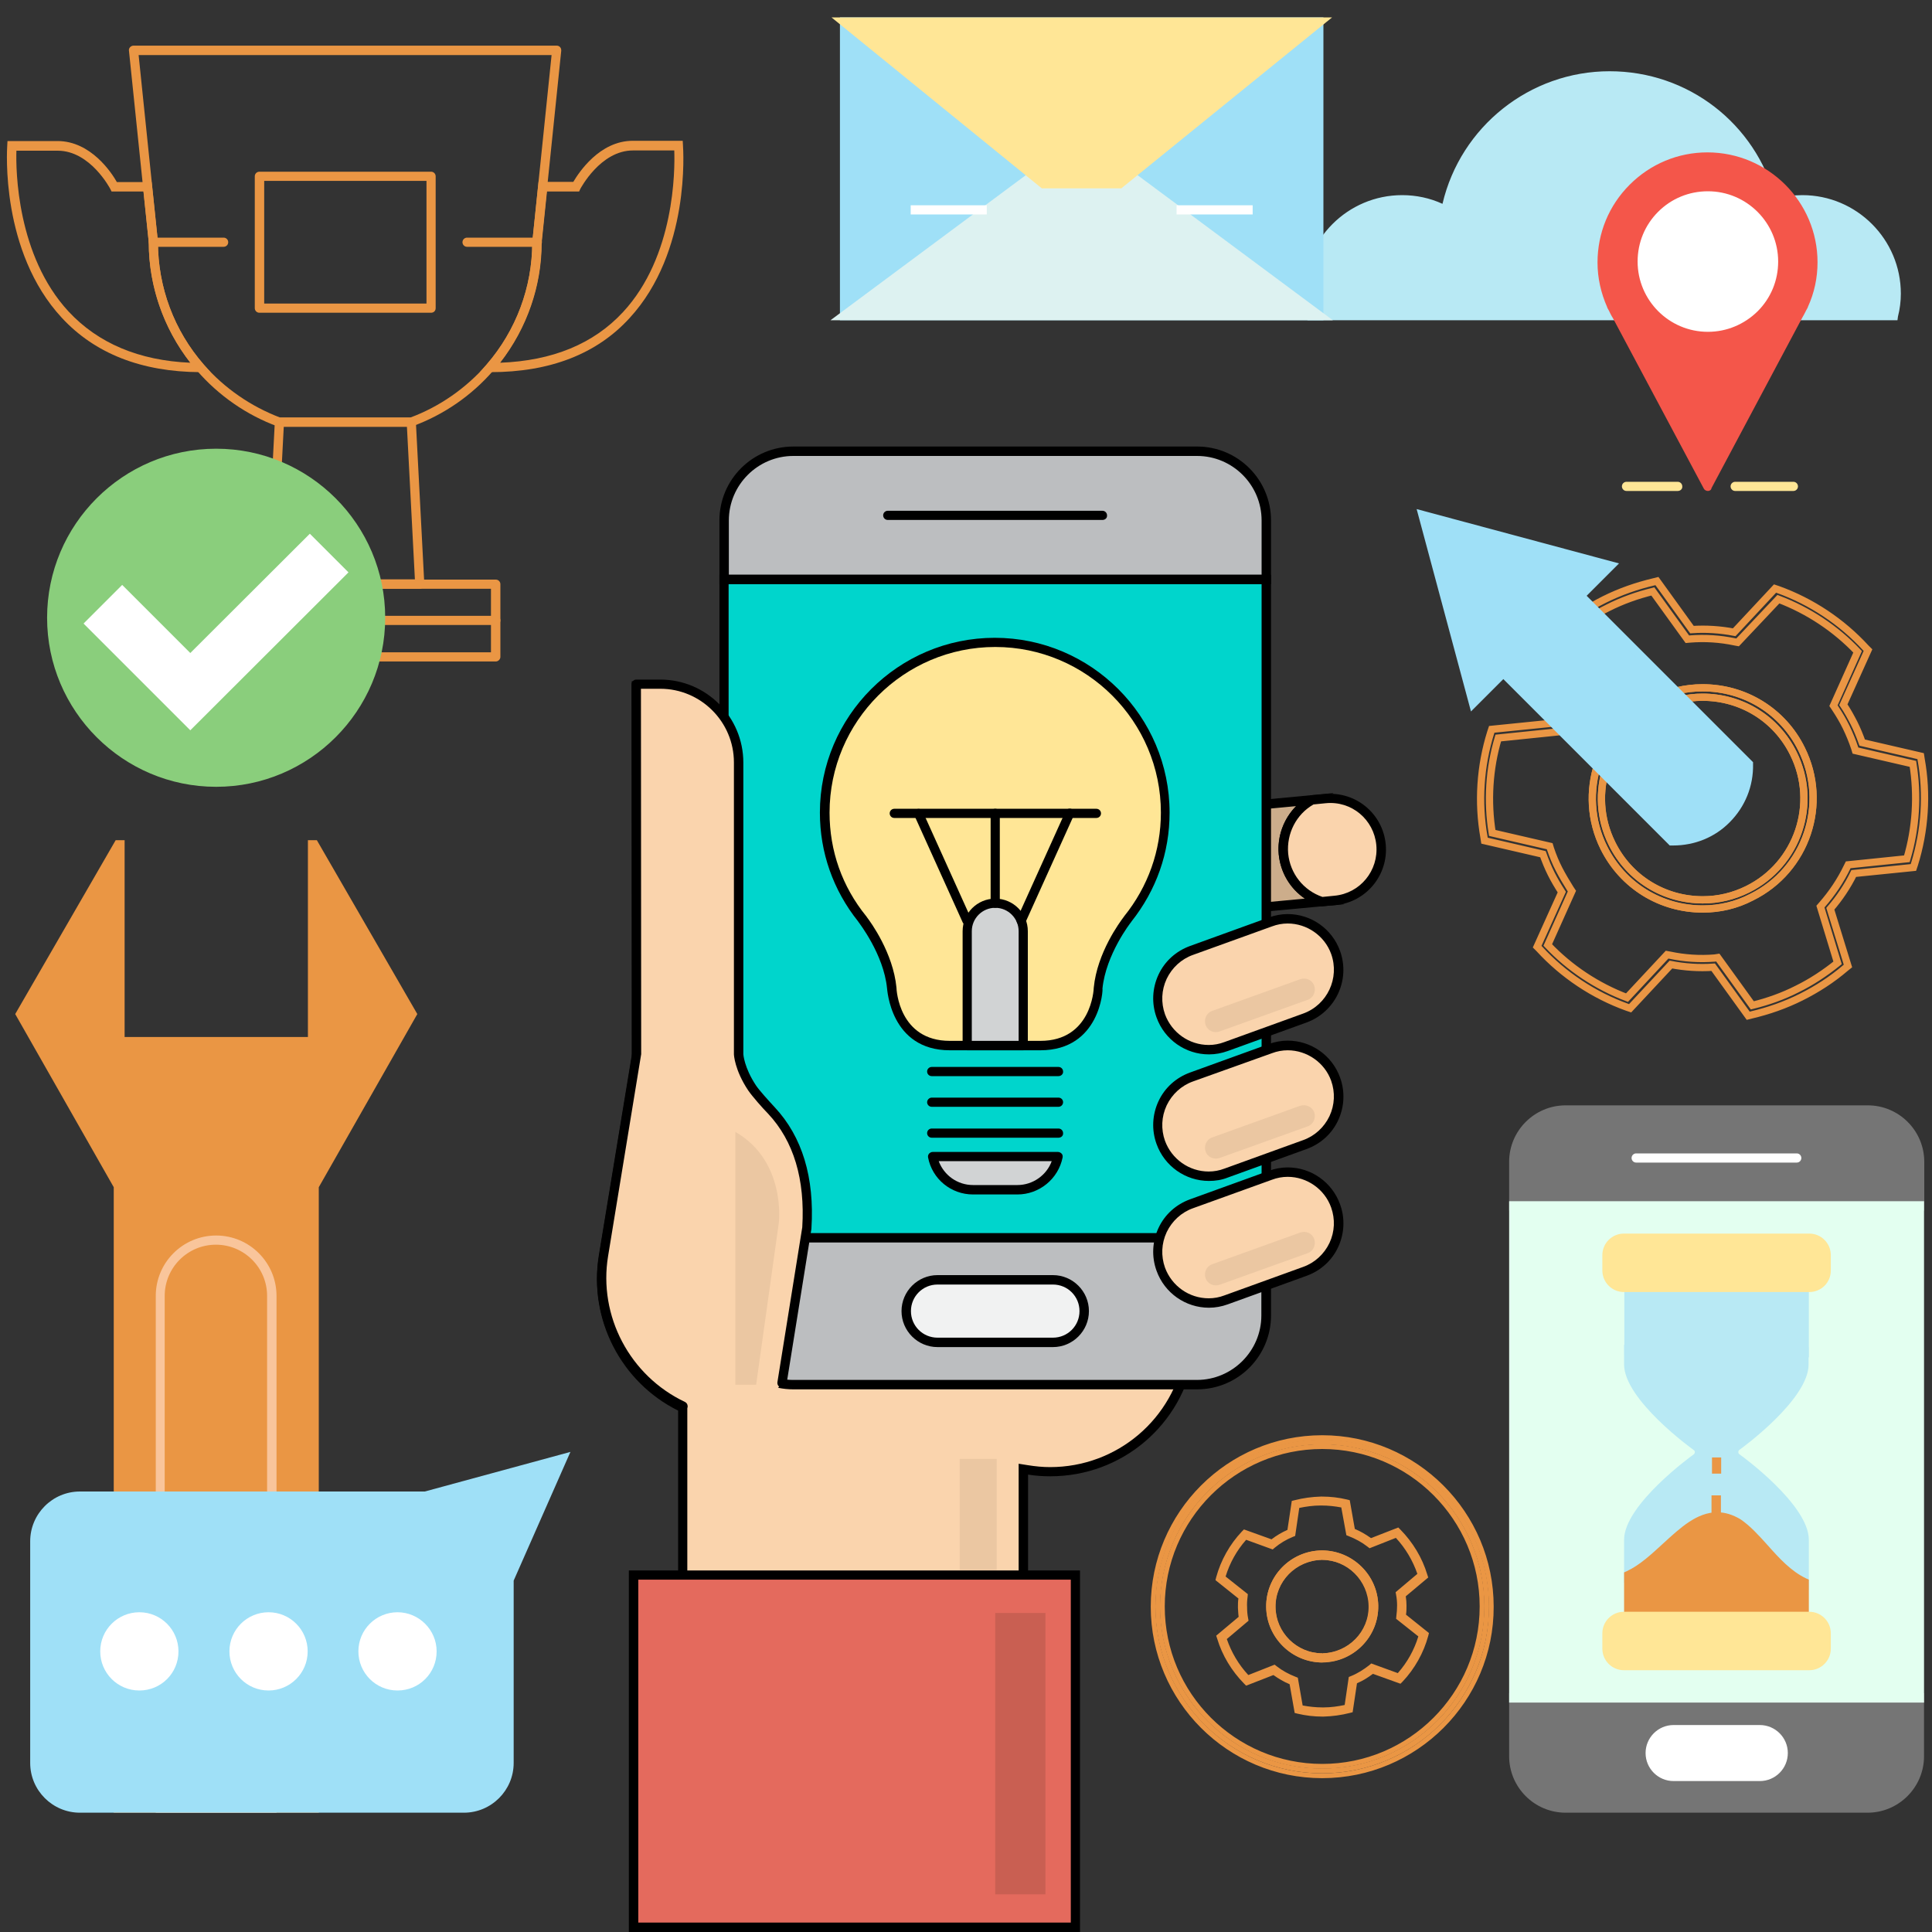 <?xml version="1.0" encoding="utf-8"?>
<!-- Generator: Adobe Illustrator 21.0.2, SVG Export Plug-In . SVG Version: 6.00 Build 0)  -->
<svg version="1.1" id="Layer_1" xmlns="http://www.w3.org/2000/svg" xmlns:xlink="http://www.w3.org/1999/xlink" x="0px" y="0px"
	 viewBox="0 0 800 800" style="enable-background:new 0 0 800 800;" xml:space="preserve">
<rect x="0" y="0" width="800" height="800" fill="#333333" stroke="none"/>
<style type="text/css">
	.st0{fill:#FAD4AD;}
	.st1{fill:#CCAD8B;}
	.st2{fill:#BCBEC0;}
	.st3{fill:#00D5CC;}
	.st4{fill:#F1F2F2;}
	.st5{fill:#D1D3D4;}
	.st6{fill:#FFE696;}
	.st7{fill:#FFFFFF;}
	.st8{fill:#E46A5D;}
	.st9{fill:#C95F52;}
	.st10{fill:#EBC7A2;}
	.st11{fill:#757575;}
	.st12{fill:#E3FFF0;}
	.st13{fill:#B8E9F4;}
	.st14{fill:#EA9644;}
	.st15{fill:none;stroke:#EA9644;stroke-width:2;stroke-miterlimit:10;}
	.st16{fill:#F9C59B;}
	.st17{fill:#9FE0F7;}
	.st18{fill:#F4564A;}
	.st19{fill:#8ACE7C;}
	.st20{fill:none;stroke:#EA9644;stroke-width:3;stroke-miterlimit:10;}
	.st21{fill:#DDF2F1;}
</style>
<g>
	<g>
		<g>
			<g>
				<path class="st0" d="M311.3,451.2c-5.4-8.1-5.6-14-5.6-14V316.4c0-17.9-14.5-32.4-32.4-32.4h-9.9v153.2h0.1l-5.3,32l-8.4,51.3
					c-4.3,26.4,9.8,51.5,32.8,62.4v139.6h141V608.4l1.5,0.3c31.9,5.2,62-16.4,67.2-48.3l8.8-53.7L311.3,451.2z"/>
			</g>
		</g>
		<g>
			<g>
				<path d="M425.6,724.5H280.8V584.1c-23.6-11.7-37.1-37.8-32.8-63.9l13.6-82.5l0-0.5V282.1h11.8c19,0,34.4,15.4,34.4,34.4v120.7
					l0,0c0,0,0.3,5.2,4.9,12.3l190.9,55.8l-9.1,55.3c-4.8,29.4-29.9,50.7-59.6,50.7c0,0,0,0,0,0c-3.1,0-6.1-0.2-9.2-0.7V724.5z
					 M284.6,720.6h137.2V606.1l3.8,0.6c3.1,0.5,6.2,0.8,9.2,0.8c27.8,0,51.3-20,55.8-47.4l8.5-52l-189-55.3l-0.4-0.6
					c-5.6-8.4-5.9-14.7-5.9-15l0-120.8c0-16.8-13.7-30.5-30.5-30.5h-8v149.3h0.3l-0.2,2.2l-13.7,83.3c-4.1,24.8,9,49.6,31.8,60.4
					l1.1,0.5V720.6z"/>
			</g>
		</g>
	</g>
	<g>
		<g>
			<g>
				<path class="st1" d="M531.5,353.6c-0.9-9.4,4-18.1,11.8-22.4l-29,2.8c-11.6,1.1-20.2,11.4-19.1,23.1
					c1.1,11.6,11.4,20.2,23.1,19.1l29.1-2.8C538.9,370.6,532.4,363,531.5,353.6z"/>
			</g>
		</g>
		<g>
			<g>
				<path d="M516.2,378.1L516.2,378.1c-12,0-21.8-9-23-20.9c-1.2-12.7,8.1-24,20.8-25.2l38.2-3.6l-8,4.5
					c-7.4,4.1-11.6,12.1-10.8,20.5c0.8,8.4,6.5,15.5,14.5,18.1l8.8,2.9l-38.3,3.6C517.7,378.1,516.9,378.1,516.2,378.1z
					 M536.7,333.8l-22.3,2.1c-10.6,1-18.4,10.4-17.4,21c1,9.9,9.2,17.4,19.1,17.4h0c0.6,0,1.2,0,1.8-0.1l22.4-2.1
					c-6.1-4.1-10.1-10.8-10.8-18.3C528.8,346.3,531.6,339,536.7,333.8z"/>
			</g>
		</g>
	</g>
	<g>
		<g>
			<g>
				<path class="st0" d="M571.8,349.8c-1.1-11.6-11.4-20.2-23.1-19.1l-5.5,0.5c-7.8,4.3-12.7,13-11.8,22.4c0.9,9.4,7.4,17,15.9,19.8
					l5.4-0.5C564.4,371.8,572.9,361.4,571.8,349.8z"/>
			</g>
		</g>
		<g>
			<g>
				<path d="M547.1,375.3l-0.4-0.1c-9.5-3.1-16.2-11.5-17.2-21.4c-0.9-9.9,4.1-19.4,12.8-24.3l0.8-0.2l5.5-0.5
					c12.9-1.2,24,8.2,25.2,20.8c1.2,12.7-8.1,24-20.8,25.2L547.1,375.3z M543.9,333.1c-7.2,4.1-11.2,12.1-10.5,20.3
					c0.8,8.3,6.3,15.3,14.2,18l5-0.5c10.6-1,18.3-10.4,17.3-21c-1-10.5-10.2-18.4-21-17.3L543.9,333.1z"/>
			</g>
		</g>
	</g>
	<g>
		<g>
			<path class="st2" d="M524.4,215.5c0-15.8-12.8-28.7-28.7-28.7H328.5c-15.8,0-28.7,12.8-28.7,28.7V240h224.6V215.5z"/>
		</g>
		<g>
			<path d="M526.3,241.9H297.9v-26.4c0-16.9,13.7-30.6,30.6-30.6h167.2c16.9,0,30.6,13.7,30.6,30.6V241.9z M301.7,238h220.7v-22.5
				c0-14.7-12-26.7-26.7-26.7H328.5c-14.7,0-26.7,12-26.7,26.7V238z"/>
		</g>
	</g>
	<g>
		<g>
			<path class="st2" d="M299.8,544.7c0,15.8,12.8,28.7,28.7,28.7h167.2c15.8,0,28.7-12.8,28.7-28.7v-32.3H299.8V544.7z"/>
		</g>
		<g>
			<path d="M495.7,575.3H328.5c-16.9,0-30.6-13.7-30.6-30.6v-34.2h228.4v34.2C526.3,561.6,512.6,575.3,495.7,575.3z M301.7,514.4
				v30.3c0,14.7,12,26.7,26.7,26.7h167.2c14.7,0,26.7-12,26.7-26.7v-30.3H301.7z"/>
		</g>
	</g>
	<g>
		<g>
			<rect x="299.8" y="240" class="st3" width="224.6" height="272.5"/>
		</g>
		<g>
			<path d="M526.3,514.4H297.9V238h228.4V514.4z M301.7,510.6h220.7V241.9H301.7V510.6z"/>
		</g>
	</g>
	<g>
		<g>
			<path class="st4" d="M448.9,542.9c0,7.1-5.8,12.9-12.9,12.9h-47.8c-7.2,0-12.9-5.8-12.9-12.9l0,0c0-7.1,5.8-12.9,12.9-12.9H436
				C443.2,530,448.9,535.8,448.9,542.9L448.9,542.9z"/>
		</g>
		<g>
			<path d="M436,557.8h-47.8c-8.2,0-14.9-6.7-14.9-14.9c0-8.2,6.7-14.9,14.9-14.9H436c8.2,0,14.9,6.7,14.9,14.9
				C450.9,551.1,444.2,557.8,436,557.8z M388.2,531.9c-6.1,0-11,4.9-11,11c0,6.1,4.9,11,11,11H436c6.1,0,11-4.9,11-11
				c0-6.1-4.9-11-11-11H388.2z"/>
		</g>
	</g>
	<g>
		<g>
			<path d="M456.5,215.3h-88.9c-1.1,0-1.9-0.9-1.9-1.9c0-1.1,0.9-1.9,1.9-1.9h88.9c1.1,0,1.9,0.9,1.9,1.9
				C458.5,214.5,457.6,215.3,456.5,215.3z"/>
		</g>
	</g>
	<g>
		<g>
			<g>
				<path class="st5" d="M386.1,478.9c1.5,7.8,8.4,13.8,16.8,13.8h18.4c8.3,0,15.2-5.9,16.8-13.8H386.1z"/>
			</g>
			<g>
				<path d="M421.3,494.6h-18.4c-9.1,0-16.9-6.4-18.6-15.3c-0.1-0.6,0-1.1,0.4-1.6c0.4-0.4,0.9-0.7,1.5-0.7h51.9
					c0.6,0,1.1,0.3,1.5,0.7c0.4,0.4,0.5,1,0.4,1.6C438.2,488.2,430.3,494.6,421.3,494.6z M388.7,480.8c2.2,5.9,7.8,9.9,14.2,9.9
					h18.4c6.4,0,12.1-4.1,14.2-9.9H388.7z"/>
			</g>
		</g>
		<g>
			<g>
				<path class="st6" d="M482.6,336.4c0-38.9-31.6-70.5-70.5-70.5c-38.9,0-70.5,31.6-70.5,70.5c0,16.7,5.9,32.1,15.6,44.2l0,0
					c0,0,10.7,13.5,12.2,28.5c0,0,0.9,23.9,24,23.9h18.7h18.7c23.2,0,24-23.9,24-23.9c1.5-15,12.2-28.5,12.2-28.5l0,0
					C476.7,368.5,482.6,353.2,482.6,336.4z"/>
			</g>
			<g>
				<path d="M430.8,434.9h-37.5c-24.7,0-25.9-25.5-26-25.7c-1.4-14.1-11.7-27.2-11.8-27.4c-0.1-0.1-0.1-0.2-0.2-0.3
					c-10.3-12.9-15.8-28.5-15.8-45c0-39.9,32.5-72.4,72.4-72.4c39.9,0,72.4,32.5,72.4,72.4c0,16.6-5.5,32.1-15.8,45.1
					c0,0.1-0.1,0.2-0.2,0.3c-0.1,0.1-10.4,13.3-11.8,27.5C456.8,409.4,455.6,434.9,430.8,434.9z M358.9,379.7
					c1.7,2.2,10.9,14.9,12.3,29.2c0,1,1.1,22.1,22.1,22.1h37.5c21,0,22.1-21.1,22.1-22c1.4-14.5,10.8-27.2,12.4-29.3
					c0.1-0.1,0.1-0.2,0.2-0.3c9.9-12.3,15.2-27.2,15.2-42.9c0-37.8-30.8-68.6-68.6-68.6c-37.8,0-68.6,30.8-68.6,68.6
					c0,15.8,5.2,30.6,15.2,42.9C358.8,379.5,358.9,379.6,358.9,379.7z"/>
			</g>
		</g>
		<g>
			<g>
				<path class="st5" d="M423.7,433v-47.4c0-6.4-5.2-11.6-11.6-11.6c-6.4,0-11.6,5.2-11.6,11.6V433H423.7z"/>
			</g>
			<g>
				<path d="M423.7,434.9h-23.2c-1.1,0-1.9-0.9-1.9-1.9v-47.4c0-7.5,6.1-13.5,13.5-13.5c7.5,0,13.5,6.1,13.5,13.5V433
					C425.6,434,424.8,434.9,423.7,434.9z M402.4,431h19.4v-45.4c0-5.3-4.3-9.7-9.7-9.7c-5.3,0-9.7,4.3-9.7,9.7V431z"/>
			</g>
		</g>
		<g>
			<g>
				<line class="st7" x1="412.1" y1="374" x2="412.1" y2="336.8"/>
			</g>
			<g>
				<path d="M412.1,375.9c-1.1,0-1.9-0.9-1.9-1.9v-37.2c0-1.1,0.9-1.9,1.9-1.9c1.1,0,1.9,0.9,1.9,1.9V374
					C414,375,413.2,375.9,412.1,375.9z"/>
			</g>
		</g>
		<g>
			<g>
				<line class="st7" x1="422.9" y1="381.3" x2="442.9" y2="336.8"/>
			</g>
			<g>
				<path d="M422.9,383.2c-0.3,0-0.5-0.1-0.8-0.2c-1-0.4-1.4-1.6-1-2.5l20.1-44.5c0.4-1,1.6-1.4,2.5-1c1,0.4,1.4,1.6,1,2.5
					L424.6,382C424.3,382.8,423.6,383.2,422.9,383.2z"/>
			</g>
		</g>
		<g>
			<g>
				<line class="st7" x1="400.5" y1="381.3" x2="380.4" y2="336.8"/>
			</g>
			<g>
				<path d="M400.5,383.2c-0.7,0-1.4-0.4-1.8-1.1l-20.1-44.5c-0.4-1,0-2.1,1-2.5c1-0.4,2.1,0,2.5,1l20.1,44.5c0.4,1,0,2.1-1,2.5
					C401,383.1,400.8,383.2,400.5,383.2z"/>
			</g>
		</g>
		<g>
			<g>
				<line class="st7" x1="370.2" y1="336.8" x2="454" y2="336.8"/>
			</g>
			<g>
				<path d="M454,338.7h-83.7c-1.1,0-1.9-0.9-1.9-1.9c0-1.1,0.9-1.9,1.9-1.9H454c1.1,0,1.9,0.9,1.9,1.9
					C455.9,337.9,455,338.7,454,338.7z"/>
			</g>
		</g>
		<g>
			<g>
				<line class="st7" x1="385.9" y1="443.6" x2="438.3" y2="443.6"/>
			</g>
			<g>
				<path d="M438.3,445.6h-52.5c-1.1,0-1.9-0.9-1.9-1.9c0-1.1,0.9-1.9,1.9-1.9h52.5c1.1,0,1.9,0.9,1.9,1.9
					C440.3,444.7,439.4,445.6,438.3,445.6z"/>
			</g>
		</g>
		<g>
			<g>
				<line class="st7" x1="385.9" y1="456.4" x2="438.3" y2="456.4"/>
			</g>
			<g>
				<path d="M438.3,458.3h-52.5c-1.1,0-1.9-0.9-1.9-1.9s0.9-1.9,1.9-1.9h52.5c1.1,0,1.9,0.9,1.9,1.9S439.4,458.3,438.3,458.3z"/>
			</g>
		</g>
		<g>
			<g>
				<line class="st7" x1="385.9" y1="469.2" x2="438.3" y2="469.2"/>
			</g>
			<g>
				<path d="M438.3,471.1h-52.5c-1.1,0-1.9-0.9-1.9-1.9c0-1.1,0.9-1.9,1.9-1.9h52.5c1.1,0,1.9,0.9,1.9,1.9
					C440.3,470.3,439.4,471.1,438.3,471.1z"/>
			</g>
		</g>
	</g>
	<g>
		<g>
			<g>
				<path class="st0" d="M507.8,538.3c-11,4-23.1-1.7-27.1-12.7l0,0c-4-11,1.7-23.1,12.7-27.1l32.6-11.8c11-4,23.1,1.7,27.1,12.7
					l0,0c4,11-1.7,23.1-12.7,27.1L507.8,538.3z"/>
			</g>
		</g>
		<g>
			<g>
				<path d="M500.6,541.5c-9.7,0-18.4-6.1-21.7-15.3c-2.1-5.8-1.8-12.1,0.8-17.7c2.6-5.6,7.3-9.8,13.1-11.9l32.6-11.8
					c2.5-0.9,5.2-1.4,7.8-1.4c9.7,0,18.4,6.1,21.7,15.3c2.1,5.8,1.8,12.1-0.8,17.7c-2.6,5.6-7.3,9.8-13.1,11.9l-32.6,11.8
					C505.9,541,503.3,541.5,500.6,541.5z M533.2,487.3c-2.2,0-4.4,0.4-6.5,1.2L494,500.3c-4.8,1.7-8.7,5.3-10.9,9.9
					c-2.2,4.7-2.4,9.9-0.7,14.7c2.8,7.6,10,12.7,18.1,12.7c2.2,0,4.4-0.4,6.5-1.2l32.6-11.8c4.8-1.7,8.7-5.3,10.9-9.9
					c2.2-4.7,2.4-9.9,0.7-14.7C548.5,492.4,541.2,487.3,533.2,487.3z"/>
			</g>
		</g>
	</g>
	<g>
		<g>
			<g>
				<path class="st0" d="M507.8,485.8c-11,4-23.1-1.7-27.1-12.7l0,0c-4-11,1.7-23.1,12.7-27.1l32.6-11.8c11-4,23.1,1.7,27.1,12.7
					l0,0c4,11-1.7,23.1-12.7,27.1L507.8,485.8z"/>
			</g>
		</g>
		<g>
			<g>
				<path d="M500.6,489c-9.7,0-18.4-6.1-21.7-15.3c-2.1-5.8-1.8-12.1,0.8-17.7c2.6-5.6,7.3-9.8,13.1-11.9l32.6-11.8
					c2.5-0.9,5.2-1.4,7.8-1.4c9.7,0,18.4,6.1,21.7,15.3c2.1,5.8,1.8,12.1-0.8,17.7c-2.6,5.6-7.3,9.8-13.1,11.9l-32.6,11.8
					C505.9,488.6,503.3,489,500.6,489z M533.2,434.9c-2.2,0-4.4,0.4-6.5,1.2L494,447.8c-4.8,1.7-8.7,5.3-10.9,9.9
					c-2.2,4.7-2.4,9.9-0.7,14.7c2.8,7.6,10,12.7,18.1,12.7c2.2,0,4.4-0.4,6.5-1.2l32.6-11.8c4.8-1.7,8.7-5.3,10.9-9.9
					c2.2-4.7,2.4-9.9,0.7-14.7C548.5,440,541.2,434.9,533.2,434.9z"/>
			</g>
		</g>
	</g>
	<g>
		<g>
			<g>
				<path class="st0" d="M507.8,433.4c-11,4-23.1-1.7-27.1-12.7l0,0c-4-11,1.7-23.1,12.7-27.1l32.6-11.8c11-4,23.1,1.7,27.1,12.7
					l0,0c4,11-1.7,23.1-12.7,27.1L507.8,433.4z"/>
			</g>
		</g>
		<g>
			<g>
				<path d="M500.6,436.6c-9.7,0-18.4-6.1-21.7-15.3c-2.1-5.8-1.8-12.1,0.8-17.7c2.6-5.6,7.3-9.8,13.1-11.9l32.6-11.8
					c2.5-0.9,5.2-1.4,7.8-1.4c9.7,0,18.4,6.1,21.7,15.3c4.3,12-1.9,25.2-13.9,29.6l-32.6,11.8C505.9,436.1,503.3,436.6,500.6,436.6z
					 M533.2,382.4c-2.2,0-4.4,0.4-6.5,1.2L494,395.4c-4.8,1.7-8.7,5.3-10.9,9.9c-2.2,4.7-2.4,9.9-0.7,14.7
					c2.8,7.6,10,12.7,18.1,12.7c2.2,0,4.4-0.4,6.5-1.2l32.6-11.8c10-3.6,15.2-14.7,11.6-24.7C548.5,387.5,541.2,382.4,533.2,382.4z"
					/>
			</g>
		</g>
	</g>
	<g>
		<g>
			<g>
				<path class="st0" d="M319.3,460c-2.3-2.4-6.6-7.2-8-9.4c-5.4-8.1-5.6-14-5.6-14V315.9c0-17.9-14.5-32.4-32.4-32.4h-9.9
					l0.1,153.2l-5.3,32l-8.4,51.3c-4.3,26.4,9.8,51.6,32.8,62.4l38-5.7l3-3.8l10.3-64.2C335.5,484.2,327.8,469.1,319.3,460z"/>
			</g>
		</g>
		<g>
			<g>
				<path d="M282.7,584.3c-0.3,0-0.6-0.1-0.8-0.2c-24.3-11.4-38.3-38-33.9-64.5l13.7-83.3l-0.2-152.9c0-0.5,0.2-1,0.6-1.4
					c0.4-0.4,0.8-0.6,1.4-0.6h9.9c19,0,34.4,15.4,34.4,34.4v120.7l0,0c0,0,0.3,5.5,5.2,12.9c1.3,2,5.4,6.5,7.8,9.1
					c11.4,12.2,16.5,29.1,15.2,50.1c0,0.1,0,0.1,0,0.2l-10.3,64.2c-0.2,1-1.1,1.8-2.2,1.6c-0.9-0.2-1.6-1-1.6-1.9c0-0.1,0-0.2,0-0.3
					l10.3-64.2c1.2-19.8-3.5-35.7-14.2-47.1c-2-2-6.5-7.1-8.2-9.6c-5.6-8.4-5.9-14.7-5.9-15l0-120.8c0-16.8-13.7-30.5-30.5-30.5h-8
					l0.1,151.3l-13.7,83.6c-4.1,24.8,9,49.6,31.8,60.4c1,0.5,1.4,1.6,0.9,2.6C284.1,583.9,283.4,584.3,282.7,584.3z"/>
			</g>
		</g>
	</g>
	<g>
		<g>
			<g>
				<rect x="262.3" y="652.2" class="st8" width="183" height="145.9"/>
			</g>
		</g>
		<g>
			<g>
				<path d="M447.3,800H260.4V650.3h186.8V800z M264.3,796.1h179.1v-142H264.3V796.1z"/>
			</g>
		</g>
	</g>
	<g>
		<g>
			<rect x="412.1" y="667.9" class="st9" width="20.8" height="116.5"/>
		</g>
	</g>
	<g>
		<g>
			<rect x="397.4" y="604.1" class="st10" width="15.3" height="46"/>
		</g>
	</g>
	<g>
		<g>
			<path class="st10" d="M544.2,513.1c0.8,2.4-0.4,5-2.7,5.8L505,532c-2.4,0.8-5-0.4-5.8-2.7l0,0c-0.8-2.4,0.4-5,2.7-5.8l36.4-13.1
				C540.8,509.5,543.4,510.7,544.2,513.1L544.2,513.1z"/>
		</g>
	</g>
	<g>
		<g>
			<path class="st10" d="M544.2,460.6c0.8,2.4-0.4,5-2.7,5.8L505,479.5c-2.4,0.8-5-0.4-5.8-2.7l0,0c-0.8-2.4,0.4-5,2.7-5.8
				l36.4-13.1C540.8,457.1,543.4,458.3,544.2,460.6L544.2,460.6z"/>
		</g>
	</g>
	<g>
		<g>
			<path class="st10" d="M544.2,408.2c0.8,2.4-0.4,5-2.7,5.8L505,427.1c-2.4,0.9-5-0.4-5.8-2.7l0,0c-0.8-2.4,0.4-5,2.7-5.8
				l36.4-13.1C540.8,404.6,543.4,405.8,544.2,408.2L544.2,408.2z"/>
		</g>
	</g>
	<g>
		<g>
			<path class="st10" d="M304.5,468.7v104.7h8.6l9.4-67.1C322.5,506.3,325.6,480.8,304.5,468.7z"/>
		</g>
	</g>
</g>
<g>
	<path class="st11" d="M794.7,481.1c0-11.8-9.6-21.4-21.4-21.4H648.3c-11.8,0-21.4,9.6-21.4,21.4v18.3h167.9V481.1z"/>
	<path class="st11" d="M796.7,501.3H624.9v-20.2c0-12.9,10.5-23.4,23.4-23.4h125.1c12.9,0,23.4,10.5,23.4,23.4V501.3z M628.8,497.4
		h164.1v-16.4c0-10.8-8.7-19.5-19.5-19.5H648.3c-10.8,0-19.5,8.8-19.5,19.5V497.4z"/>
</g>
<g>
	<path class="st11" d="M626.8,727.2c0,11.8,9.6,21.4,21.4,21.4h125.1c11.8,0,21.4-9.6,21.4-21.4v-24.1H626.8V727.2z"/>
	<path class="st11" d="M773.3,750.6H648.3c-12.9,0-23.4-10.5-23.4-23.4v-26.1h171.8v26.1C796.7,740.1,786.2,750.6,773.3,750.6z
		 M628.8,705v22.2c0,10.8,8.7,19.5,19.5,19.5h125.1c10.8,0,19.5-8.8,19.5-19.5V705H628.8z"/>
</g>
<g>
	<rect x="626.8" y="499.3" class="st12" width="167.9" height="203.8"/>
	<path class="st12" d="M796.7,705H624.9V497.4h171.8V705z M628.8,701.2h164.1V501.3H628.8V701.2z"/>
</g>
<g>
	<path class="st7" d="M738.3,725.9c0,5.3-4.3,9.7-9.7,9.7h-35.7c-5.3,0-9.7-4.3-9.7-9.7l0,0c0-5.3,4.3-9.7,9.7-9.7h35.7
		C734,716.2,738.3,720.6,738.3,725.9L738.3,725.9z"/>
	<path class="st7" d="M728.7,737.5h-35.7c-6.4,0-11.6-5.2-11.6-11.6c0-6.4,5.2-11.6,11.6-11.6h35.7c6.4,0,11.6,5.2,11.6,11.6
		C740.3,732.3,735.1,737.5,728.7,737.5z M692.9,718.1c-4.3,0-7.8,3.5-7.8,7.7c0,4.3,3.5,7.8,7.8,7.8h35.7c4.3,0,7.8-3.5,7.8-7.8
		c0-4.3-3.5-7.7-7.8-7.7H692.9z"/>
</g>
<g>
	<line class="st7" x1="677.6" y1="479.5" x2="744" y2="479.5"/>
	<path class="st7" d="M744,481.4h-66.5c-1.1,0-1.9-0.9-1.9-1.9c0-1.1,0.9-1.9,1.9-1.9H744c1.1,0,1.9,0.9,1.9,1.9
		C745.9,480.5,745.1,481.4,744,481.4z"/>
</g>
<g>
	<path class="st13" d="M719.8,630.7c9,6,15.8,19,27.3,24.6v-17.8c0-12.3-23.6-30.8-27.5-33.5c-0.2-0.1-0.4-0.2-0.6-0.4
		c-0.7-0.6-1.2-1.4-1.2-2.4c0-1,0.5-1.8,1.2-2.4c0.2-0.1,0.4-0.3,0.6-0.4c3.9-2.8,27.5-21.2,27.5-33.5v-4
		c-22.4,12.1-50.5,12.7-72.6-0.7v4.7c0,12.4,23.7,30.9,27.7,33.6c0.1,0.1,0.2,0.1,0.3,0.2c0.8,0.6,1.2,1.5,1.2,2.5
		c0,1-0.5,1.9-1.2,2.5c-0.1,0.1-0.2,0.2-0.3,0.2c-4,2.7-27.7,21.2-27.7,33.6v14.7C690.9,644.6,702.1,620.1,719.8,630.7z"/>
	<path class="st13" d="M749,658.4l-2.8-1.3c-7-3.4-12.1-9.1-17-14.6c-3.5-3.9-6.9-7.7-10.5-10.1c-2.5-1.5-5-2.3-7.6-2.3
		c-6.9,0-13.1,5.8-19.8,11.9c-5,4.6-10.2,9.4-16.1,12.1l-2.7,1.3v-17.8c0-14.6,28.3-35,28.6-35.2c0.4-0.3,0.7-0.6,0.7-1.1
		c0-0.4-0.2-0.7-0.5-0.9c-0.6-0.4-28.8-20.8-28.8-35.4v-8.2l2.9,1.8c10.4,6.3,22.6,9.7,35.3,9.7c12.3,0,24.5-3.1,35.4-9l2.8-1.5v7.2
		c0,14.6-28,34.9-28.3,35.1l-0.4,0.3c-0.3,0.2-0.4,0.6-0.4,0.9c0,0.5,0.3,0.8,0.5,0.9l0.4,0.3c0.3,0.2,28.3,20.5,28.3,35.1V658.4z
		 M711.1,626.2c3.2,0,6.4,0.9,9.6,2.9c4.1,2.8,7.6,6.7,11.3,10.8c4,4.5,8.1,9,13.1,12.2v-14.5c0-10.1-19.6-27-26.7-32
		c-0.1,0-0.4-0.2-0.7-0.5c-1.2-1-1.8-2.4-1.8-3.9c0-1.5,0.7-2.9,1.9-3.9c0.3-0.2,0.6-0.4,0.9-0.6c6.9-4.8,26.4-21.7,26.4-31.8v-0.9
		c-10.7,5.2-22.5,8-34.4,8c-12.2,0-24.1-2.9-34.4-8.5v1.4c0,10.3,19.7,27.1,26.9,32c0.1,0,0.3,0.2,0.5,0.3c1.2,0.9,1.9,2.4,1.9,4
		c0,1.6-0.7,3-2,4c-0.1,0.1-0.3,0.2-0.5,0.4c-4.3,3-26.8,20.8-26.8,31.9v11.5c4.3-2.6,8.4-6.4,12.4-10
		C696,632.4,702.8,626.2,711.1,626.2z"/>
</g>
<g>
	<path class="st14" d="M719.8,630.7c-17.6-10.6-28.9,13.9-45.3,21.6v17.1h72.6v-14C735.5,649.7,728.8,636.7,719.8,630.7z"/>
	<path class="st14" d="M749,671.3h-76.5v-20.2l1.1-0.5c5.4-2.5,10.3-7.1,15.1-11.5c7.2-6.6,14-12.9,22.4-12.9c3.2,0,6.4,1,9.6,2.9
		c4.1,2.8,7.6,6.7,11.3,10.8c4.7,5.3,9.6,10.7,15.9,13.7l1.1,0.5V671.3z M676.4,667.4h68.8v-10.9c-6.4-3.4-11.3-8.8-15.9-14.1
		c-3.5-3.9-6.9-7.7-10.5-10.1c-2.5-1.5-5-2.3-7.6-2.3c-6.9,0-13.1,5.8-19.8,11.9c-4.7,4.3-9.5,8.8-15,11.6V667.4z"/>
</g>
<g>
	<path class="st13" d="M674.5,533.1v27.1c22.1,13.4,50.3,12.8,72.6,0.7v-27.8H674.5z"/>
	<path class="st13" d="M710.8,572L710.8,572c-13.4,0-26.3-3.5-37.3-10.2l-0.9-0.6v-30.1H749v30.9l-1,0.5
		C736.6,568.8,723.7,572,710.8,572z M676.4,559.1c10.2,6,22.1,9.1,34.4,9.1h0c11.9,0,23.8-2.9,34.4-8.4V535h-68.8V559.1z"/>
</g>
<g>
	<polyline class="st13" points="702.2,598.5 710.8,603.5 719,598.8 	"/>
	<polygon class="st13" points="710.8,605.7 701.2,600.2 703.2,596.9 710.8,601.3 718.1,597.2 720,600.5 	"/>
</g>
<g>
	<line class="st14" x1="710.8" y1="603.5" x2="710.8" y2="610.2"/>
	<rect x="708.9" y="603.5" class="st14" width="3.8" height="6.7"/>
</g>
<g>
	<line class="st14" x1="710.6" y1="619.2" x2="710.6" y2="628.1"/>
	<rect x="708.7" y="619.2" class="st14" width="3.9" height="8.9"/>
</g>
<g>
	<path class="st6" d="M756.2,526.2c0,3.9-3.1,7-7,7h-76.8c-3.8,0-7-3.1-7-7v-6.4c0-3.9,3.1-7,7-7h76.8c3.9,0,7,3.1,7,7V526.2z"/>
	<path class="st6" d="M749.2,535h-76.8c-4.9,0-8.9-4-8.9-8.9v-6.4c0-4.9,4-8.9,8.9-8.9h76.8c4.9,0,8.9,4,8.9,8.9v6.4
		C758.1,531.1,754.1,535,749.2,535z M672.4,514.7c-2.8,0-5,2.3-5,5v6.4c0,2.8,2.3,5,5,5h76.8c2.8,0,5-2.3,5-5v-6.4c0-2.8-2.3-5-5-5
		H672.4z"/>
</g>
<g>
	<path class="st6" d="M756.2,682.7c0,3.8-3.1,7-7,7h-76.8c-3.8,0-7-3.1-7-7v-6.4c0-3.8,3.1-7,7-7h76.8c3.9,0,7,3.1,7,7V682.7z"/>
	<path class="st6" d="M749.2,691.6h-76.8c-4.9,0-8.9-4-8.9-8.9v-6.4c0-4.9,4-8.9,8.9-8.9h76.8c4.9,0,8.9,4,8.9,8.9v6.4
		C758.1,687.6,754.1,691.6,749.2,691.6z M672.4,671.3c-2.8,0-5,2.3-5,5v6.4c0,2.8,2.3,5,5,5h76.8c2.8,0,5-2.3,5-5v-6.4
		c0-2.8-2.3-5-5-5H672.4z"/>
</g>
<g>
	<circle class="st15" cx="547.5" cy="665.2" r="68.1"/>
	<path class="st15" d="M547.5,735.3c-38.6,0-70-31.4-70-70c0-38.6,31.4-70,70-70c38.6,0,70,31.4,70,70
		C617.6,703.9,586.1,735.3,547.5,735.3z M547.5,599c-36.5,0-66.2,29.7-66.2,66.2c0,36.5,29.7,66.2,66.2,66.2
		c36.5,0,66.2-29.7,66.2-66.2C613.7,628.7,584,599,547.5,599z"/>
</g>
<g>
	<g>
		<polygon class="st14" points="129.9,349.8 129.3,349.8 129.3,431.2 49.6,431.2 49.6,349.8 49,349.8 8.5,419.9 49,491.1 49,748.7 
			129.9,748.7 129.9,491.1 170.4,419.9 		"/>
		<path class="st14" d="M131.8,750.6H47.1v-259L6.3,419.9l41.6-72h3.7v81.5h75.9v-81.5h3.7l41.6,72l-40.8,71.7V750.6z M51,746.8h77
			V490.6l40.3-70.7l-37-64v77.3H47.7v-77.3l-37,64L51,490.6V746.8z"/>
	</g>
	<g>
		<path class="st14" d="M112.6,748.7V536.6c0-12.8-10.3-23.1-23.1-23.1c-12.8,0-23.1,10.3-23.1,23.1v212.1H112.6z"/>
		<path class="st16" d="M114.5,750.6h-50v-214c0-13.8,11.2-25,25-25c13.8,0,25,11.2,25,25V750.6z M68.3,746.8h42.3V536.6
			c0-11.7-9.5-21.2-21.2-21.2c-11.7,0-21.2,9.5-21.2,21.2V746.8z"/>
	</g>
	<g>
		<rect x="49" y="489.1" class="st14" width="37.9" height="3.8"/>
	</g>
</g>
<g>
	<path class="st17" d="M176.1,619.6h-143c-10.3,0-18.7,8.4-18.7,18.7V730c0,10.3,8.3,18.7,18.7,18.7h159c10.3,0,18.7-8.4,18.7-18.7
		v-75.9l22-50L176.1,619.6z"/>
	<path class="st17" d="M192.1,750.6h-159c-11.3,0-20.6-9.2-20.6-20.6v-91.8c0-11.3,9.2-20.6,20.6-20.6h142.8l60.3-16.4l-23.5,53.3
		V730C212.7,741.4,203.4,750.6,192.1,750.6z M33.1,621.5c-9.2,0-16.7,7.5-16.7,16.7V730c0,9.2,7.5,16.7,16.7,16.7h159
		c9.2,0,16.7-7.5,16.7-16.7l0.2-76.7l20.4-46.3l-53.2,14.4H33.1z"/>
</g>
<g>
	<path class="st13" d="M542.9,130.7c-0.7-2.9-1.1-6-1.1-9.1c0-21.5,17.4-38.9,38.8-38.9c6.5,0,12.7,1.6,18.1,4.5
		c6.2-31.8,34.2-55.8,67.9-55.8c32.8,0,60.1,22.8,67.3,53.4c3.9-1.3,8.1-2.1,12.4-2.1c21.5,0,38.9,17.4,38.9,38.9
		c0,3.1-0.4,6.2-1.1,9.1H542.9z"/>
	<path class="st13" d="M785.7,132.6H541.4l-0.4-1.5c-0.8-3.2-1.2-6.4-1.2-9.5c0-22.5,18.3-40.8,40.8-40.8c5.8,0,11.5,1.2,16.7,3.6
		c7.5-32,36.2-54.9,69.2-54.9c32.5,0,60.4,21.6,68.7,52.8c3.6-1,7.3-1.5,11.1-1.5c22.5,0,40.8,18.3,40.8,40.8c0,3.1-0.4,6.4-1.2,9.5
		L785.7,132.6z M544.5,128.7h238.1c0.5-2.4,0.7-4.8,0.7-7.2c0-20.4-16.6-36.9-36.9-36.9c-4,0-8,0.7-11.8,2l-2,0.7l-0.5-2.1
		c-7.2-30.5-34.1-51.9-65.4-51.9c-32.1,0-59.8,22.8-66,54.2l-0.5,2.5l-2.3-1.2c-5.3-2.8-11.2-4.3-17.2-4.3
		c-20.4,0-36.9,16.6-36.9,36.9C543.8,123.9,544,126.3,544.5,128.7z"/>
</g>
<g>
	<path class="st18" d="M750.8,108.7c0-24.1-19.6-43.6-43.7-43.6c-24.1,0-43.6,19.6-43.6,43.7c0,6.5,1.4,12.6,4,18.1l0,0l0.5,0.9
		c0.5,1,1,2,1.6,3l37.7,70.7l37.6-70.7c0.6-1,1.1-2,1.6-3l0.5-0.9l0,0C749.4,121.3,750.8,115.2,750.8,108.7z"/>
	<path class="st18" d="M707.2,203.3c-0.7,0-1.4-0.4-1.7-1l-37.7-70.7c-0.6-0.9-1.1-2-1.6-3l-0.5-0.9c-0.1-0.2-0.2-0.3-0.2-0.5
		c-2.6-5.9-4-12.1-4-18.5c0-12.2,4.7-23.6,13.3-32.2c8.6-8.6,20-13.4,32.2-13.4c25.1,0,45.6,20.4,45.6,45.5c0,6.4-1.3,12.6-4,18.5
		c0,0.2-0.1,0.3-0.2,0.5l-0.5,0.9c-0.5,1-1,2-1.6,3l-37.6,70.6C708.6,202.9,707.9,203.3,707.2,203.3L707.2,203.3z M669.4,126.3
		l0.3,0.5c0.5,1,1,2,1.5,2.9l36,67.6l35.9-67.5c0.6-1,1.1-1.9,1.6-2.9l0.3-0.6c0-0.1,0.1-0.2,0.1-0.3c2.5-5.5,3.8-11.3,3.8-17.3
		c0-23-18.7-41.7-41.7-41.7c-11.2,0-21.6,4.3-29.5,12.2c-7.9,7.9-12.2,18.4-12.2,29.5c0,6,1.3,11.8,3.8,17.3
		C669.3,126.1,669.4,126.2,669.4,126.3z"/>
</g>
<g>
	<circle class="st7" cx="707.2" cy="108.2" r="27.2"/>
	<path class="st7" d="M707.2,137.4C707.2,137.4,707.2,137.4,707.2,137.4c-16.1,0-29.1-13.1-29.1-29.1c0-7.8,3-15.1,8.5-20.6
		c5.5-5.5,12.8-8.5,20.6-8.5c16.1,0,29.1,13.1,29.1,29.1c0,7.8-3,15.1-8.5,20.6C722.3,134.3,715,137.4,707.2,137.4z M707.2,83
		c-6.8,0-13.1,2.6-17.9,7.4c-4.8,4.8-7.4,11.1-7.4,17.9c0,13.9,11.3,25.3,25.3,25.3v1.9l0-1.9c6.8,0,13.1-2.6,17.9-7.4
		c4.8-4.8,7.4-11.1,7.4-17.9C732.4,94.3,721.1,83,707.2,83z"/>
</g>
<g>
	<path class="st6" d="M742.6,203.3h-24.1c-1.1,0-1.9-0.9-1.9-1.9c0-1.1,0.9-1.9,1.9-1.9h24.1c1.1,0,1.9,0.9,1.9,1.9
		C744.5,202.5,743.6,203.3,742.6,203.3z"/>
</g>
<g>
	<path class="st6" d="M694.7,203.3h-21.2c-1.1,0-1.9-0.9-1.9-1.9c0-1.1,0.9-1.9,1.9-1.9h21.2c1.1,0,1.9,0.9,1.9,1.9
		C696.7,202.5,695.8,203.3,694.7,203.3z"/>
</g>
<g>
	<path class="st14" d="M170.3,176.7h-54.6c-0.2,0-0.5,0-0.7-0.1c-12.8-4.7-24.4-12.7-33.5-23.2c-12.8-14.8-19.9-33.6-19.9-53.1
		L53.4,21c-0.1-0.5,0.1-1.1,0.5-1.5c0.4-0.4,0.9-0.6,1.4-0.6h175.2c0.5,0,1.1,0.2,1.4,0.6c0.4,0.4,0.5,0.9,0.5,1.5l-8.2,79.5
		c0,19.3-7.1,38.2-19.9,52.9c-9,10.4-20.6,18.4-33.5,23.1C170.7,176.7,170.5,176.7,170.3,176.7z M116,172.9h53.9
		c12.1-4.5,23-12.1,31.6-21.9c12.2-14.1,18.9-32,18.9-50.6l8-77.6h-171l8,77.4c0,18.8,6.7,36.7,19,50.8
		C93,160.8,103.9,168.3,116,172.9z"/>
</g>
<g>
	<path class="st14" d="M92.6,102.2H63.5c-1.1,0-1.9-0.9-1.9-1.9c0-1.1,0.9-1.9,1.9-1.9h29.1c1.1,0,1.9,0.9,1.9,1.9
		C94.5,101.4,93.6,102.2,92.6,102.2z"/>
</g>
<g>
	<path class="st14" d="M222.5,102.2h-29.1c-1.1,0-1.9-0.9-1.9-1.9c0-1.1,0.9-1.9,1.9-1.9h29.1c1.1,0,1.9,0.9,1.9,1.9
		C224.4,101.4,223.5,102.2,222.5,102.2z"/>
</g>
<g>
	<path class="st14" d="M178.5,129.5h-71.1c-1.1,0-1.9-0.9-1.9-1.9V73c0-1.1,0.9-1.9,1.9-1.9h71.1c1.1,0,1.9,0.9,1.9,1.9v54.6
		C180.4,128.7,179.6,129.5,178.5,129.5z M109.4,125.7h67.2V74.9h-67.2V125.7z"/>
</g>
<g>
	<path class="st14" d="M173.8,243.8h-61.6c-0.5,0-1-0.2-1.4-0.6c-0.4-0.4-0.6-0.9-0.5-1.4l3.5-67.1c0.1-1,0.9-1.8,1.9-1.8h54.6
		c1,0,1.9,0.8,1.9,1.8l3.5,67.1c0,0.5-0.2,1-0.5,1.4C174.8,243.6,174.3,243.8,173.8,243.8z M114.2,239.9h57.6l-3.3-63.2h-51
		L114.2,239.9z"/>
</g>
<g>
	<path class="st14" d="M205.3,273.9H80.7c-1.1,0-1.9-0.9-1.9-1.9v-30.1c0-1.1,0.9-1.9,1.9-1.9h124.6c1.1,0,1.9,0.9,1.9,1.9V272
		C207.2,273,206.3,273.9,205.3,273.9z M82.6,270.1h120.7v-26.3H82.6V270.1z"/>
</g>
<g>
	<path class="st14" d="M87.2,154.1l-4.2,0c-24.4-0.1-43.7-7.7-57.4-22.5C0.1,104.1,2.9,61.9,3,60.2l0.1-1.8h20.7
		c13.8,0,22.4,13.1,24.6,17h14.4l2.6,24.8c0,18.8,6.7,36.7,19,50.8L87.2,154.1z M6.8,62.2C6.5,70.5,7,105.9,28.4,129
		c12.2,13.1,29.1,20.3,50.4,21.2c-11.1-14.2-17.2-31.8-17.2-49.8l-2.2-21.1H46.2l-0.5-1c-0.1-0.2-8.3-15.9-21.8-15.9H6.8z"/>
</g>
<g>
	<path class="st14" d="M203.1,154.1C203.1,154.1,203.1,154.1,203.1,154.1l-4.4,0l2.8-3.2c12.2-14.1,18.9-32,18.9-50.6l2.6-25h14.4
		c2.3-3.9,10.9-17,24.6-17h20.7l0.1,1.8c0.1,1.8,3.2,44.1-22.1,71.6C247.1,146.6,227.7,154.1,203.1,154.1z M226.5,79.2l-2.2,21.3
		c0,17.9-6.1,35.4-17.2,49.7c21.6-0.8,38.7-7.8,50.9-21c21.4-23.1,21.5-58.6,21.2-66.9h-17.1c-13.5,0-21.7,15.8-21.8,15.9l-0.5,1.1
		H226.5z"/>
</g>
<g>
	<path class="st14" d="M205.3,258.8h-57.5c-1.1,0-1.9-0.9-1.9-1.9c0-1.1,0.9-1.9,1.9-1.9h57.5c1.1,0,1.9,0.9,1.9,1.9
		C207.2,258,206.3,258.8,205.3,258.8z"/>
</g>
<g>
	<ellipse class="st19" cx="89.5" cy="255.7" rx="68.1" ry="68.1"/>
	<path class="st19" d="M89.5,325.8c-38.6,0-70-31.4-70-70c0-38.6,31.4-70,70-70c38.6,0,70,31.4,70,70
		C159.5,294.4,128.1,325.8,89.5,325.8z M89.5,189.6c-36.5,0-66.2,29.7-66.2,66.2c0,36.5,29.7,66.2,66.2,66.2s66.2-29.7,66.2-66.2
		C155.7,219.2,126,189.6,89.5,189.6z"/>
</g>
<g>
	<g>
		<path class="st20" d="M723.9,420.6l-14.5-20.1c-5.9,0.4-11.8,0-17.5-1.1L675,417.5l-1.2-0.4c-13.9-5-26.5-13.4-36.4-24.2l-0.9-0.9
			l10.2-22.6c-1.6-2.5-3.1-5-4.4-7.6c-1.3-2.6-2.4-5.3-3.4-8.1l-24.2-5.6l-0.2-1.3c-2.6-14.5-1.6-29.6,2.8-43.6l0.4-1.2l24.7-2.5
			c2.6-5.3,5.9-10.2,9.7-14.6l-7.3-23.7l1-0.8c5.6-4.7,11.8-8.8,18.4-12.1c6.6-3.3,13.5-5.7,20.7-7.4l1.2-0.3l14.5,20.1
			c5.9-0.4,11.8,0,17.5,1.1l16.9-18.1l1.2,0.4c13.9,5,26.5,13.4,36.4,24.2l0.9,0.9l-10.2,22.6c1.7,2.5,3.1,5.1,4.4,7.6
			c1.3,2.6,2.4,5.3,3.4,8.1l24.2,5.6l0.2,1.3c2.6,14.4,1.6,29.5-2.8,43.6l-0.4,1.2l-24.7,2.5c-2.6,5.3-5.9,10.2-9.7,14.6l7.3,23.7
			l-1,0.8c-5.6,4.8-11.8,8.8-18.4,12.1c-6.6,3.3-13.5,5.7-20.7,7.4L723.9,420.6z M711.3,396.5l14.3,19.8c6.5-1.6,12.7-3.8,18.6-6.8
			c5.9-2.9,11.5-6.6,16.7-10.8l-7.1-23.3l0.7-0.8c4.1-4.7,7.6-9.9,10.3-15.5l0.5-1l24.3-2.5c3.8-12.8,4.6-26.3,2.5-39.3l-23.8-5.5
			l-0.3-1c-1-3-2.2-5.9-3.5-8.6c-1.3-2.7-2.9-5.4-4.7-8.1l-0.6-0.9l10-22.3c-9.1-9.6-20.4-17.1-32.8-21.8L719.5,266l-1.1-0.2
			c-6.1-1.3-12.4-1.7-18.6-1.2l-1.1,0.1l-14.3-19.8c-6.5,1.6-12.7,3.8-18.6,6.8c-5.9,2.9-11.5,6.6-16.7,10.8l7.1,23.3l-0.7,0.8
			c-4.1,4.6-7.6,9.9-10.3,15.5l-0.5,1l-24.3,2.5c-3.8,12.7-4.6,26.3-2.5,39.3l23.8,5.5l0.3,1c1,3,2.2,5.9,3.6,8.6
			c1.4,2.7,3,5.4,4.7,8.1l0.6,0.9l-10,22.3c9.1,9.6,20.4,17.1,32.8,21.8l16.6-17.8l1.1,0.2c6.1,1.3,12.4,1.7,18.6,1.2L711.3,396.5z
			 M705.1,376.4c-17.5,0-33.2-9.7-41-25.4c-11.2-22.6-2-50.1,20.6-61.4c6.4-3.2,13.2-4.8,20.3-4.8c17.5,0,33.3,9.7,41,25.4
			c11.2,22.6,2,50.1-20.7,61.3C719,374.8,712.1,376.4,705.1,376.4z M705,288.7c-6.5,0-12.7,1.5-18.6,4.4
			c-20.7,10.3-29.2,35.5-18.9,56.2c7.1,14.4,21.5,23.3,37.6,23.3c6.5,0,12.8-1.5,18.6-4.4c20.7-10.3,29.2-35.5,18.9-56.2
			C735.5,297.6,721.1,288.7,705,288.7z"/>
	</g>
	<g>
		<path class="st20" d="M705.1,376.4C705.1,376.4,705.1,376.4,705.1,376.4c-17.5,0-33.2-9.7-41-25.4c-11.2-22.6-2-50.1,20.6-61.4
			c6.4-3.2,13.2-4.8,20.3-4.8c17.5,0,33.3,9.7,41,25.4c11.2,22.6,2,50.1-20.7,61.3C719,374.8,712.1,376.4,705.1,376.4z M705,288.7
			c-6.5,0-12.7,1.5-18.6,4.4c-20.7,10.3-29.2,35.5-18.9,56.2c7.1,14.4,21.5,23.3,37.6,23.3h0c6.5,0,12.7-1.5,18.6-4.4
			c20.7-10.3,29.2-35.5,18.9-56.2C735.5,297.6,721.1,288.7,705,288.7z"/>
	</g>
</g>
<g>
	<g>
		<path class="st14" d="M547.5,710.8c-3.4,0-6.8-0.4-10.2-1.2l-1.2-0.3l-2.1-11.9c-2.4-1-4.6-2.3-6.7-3.8l-11.3,4.4l-0.9-0.9
			c-5.1-5.2-9-11.6-11.1-18.6l-0.4-1.2l9.3-7.8c-0.2-1.3-0.2-2.6-0.3-3.8c0-1.3,0-2.6,0.2-3.8l-9.5-7.6l0.3-1.2
			c1.9-7,5.6-13.6,10.6-18.9l0.9-0.9l11.4,4.1c2.1-1.6,4.3-2.9,6.6-3.9l1.8-12l1.2-0.3c3.5-0.9,7.2-1.4,10.8-1.5l0.6,0
			c3.4,0,6.9,0.4,10.2,1.2l1.2,0.3l2.1,11.9c2.4,1,4.6,2.3,6.7,3.8l11.3-4.4l0.9,0.9c5.1,5.2,9,11.6,11.1,18.6l0.4,1.2l-9.3,7.8
			c0.2,1.3,0.3,2.6,0.3,3.8c0,1.3,0,2.5-0.2,3.8l9.5,7.6l-0.3,1.2c-1.9,7-5.6,13.6-10.6,18.9l-0.9,0.9l-11.4-4.1
			c-2,1.5-4.2,2.9-6.6,3.9l-1.8,12l-1.2,0.3c-3.5,0.9-7.2,1.4-10.8,1.5L547.5,710.8z M539.4,706.2c2.7,0.5,5.4,0.8,8.1,0.8l0.6,0
			c2.9,0,5.8-0.4,8.7-1l1.7-11.6l1-0.4c2.7-1.1,5.2-2.7,7.5-4.5l0.8-0.7l11,4c3.9-4.4,6.8-9.6,8.5-15.2l-9.2-7.3l0.1-1.1
			c0.2-1.5,0.3-3,0.3-4.4c0-1.4-0.1-2.8-0.4-4.4l-0.2-1.1l9-7.6c-1.9-5.5-4.9-10.6-8.9-14.9l-10.9,4.3l-0.9-0.7
			c-2.3-1.8-4.9-3.2-7.7-4.3l-1-0.4l-2.1-11.5c-2.7-0.5-5.4-0.8-8.1-0.8l-0.6,0c-2.9,0-5.8,0.4-8.7,1l-1.7,11.6l-1,0.4
			c-2.7,1.1-5.2,2.6-7.5,4.5l-0.8,0.7l-11-4c-3.9,4.4-6.8,9.6-8.5,15.2l9.2,7.3l-0.1,1.1c-0.2,1.5-0.3,3-0.2,4.4
			c0,1.5,0.1,2.9,0.4,4.4l0.2,1.1l-9,7.6c1.9,5.5,4.9,10.6,8.9,14.9l10.9-4.3l0.9,0.7c2.3,1.8,4.9,3.2,7.7,4.3l1,0.4L539.4,706.2z
			 M547.8,688.4c-12.9,0-23.3-10.3-23.5-22.9c-0.2-12.8,10.1-23.3,22.9-23.5l0.3,0c12.6,0,23,10.3,23.2,22.9
			C570.9,677.7,560.6,688.2,547.8,688.4L547.8,688.4z M547.5,644l-0.3,1.9c-10.7,0.2-19.2,9-19.1,19.6c0.1,10.5,8.8,19.1,19.3,19.1
			c10.9-0.2,19.5-9,19.3-19.6c-0.2-10.5-8.8-19.1-19.3-19.1V644z"/>
	</g>
	<g>
		<path class="st14" d="M547.5,688.4c-12.6,0-23-10.3-23.2-22.9c-0.2-12.8,10.1-23.3,22.9-23.5c0,0,0,0,0,0
			c12.9,0,23.3,10.2,23.5,22.8c0.2,12.8-10.1,23.3-22.9,23.5L547.5,688.4z M547.5,645.9c-10.9,0.2-19.5,9-19.3,19.6
			c0.1,10.5,8.8,19.1,19.3,19.1v1.9l0.3-1.9c10.7-0.2,19.2-9,19.1-19.6C566.7,654.4,558,645.9,547.5,645.9z"/>
	</g>
</g>
<g>
	<g>
		<path class="st17" d="M589.4,213.4l77.4,20.7l-12.4,12.4l39,39l30.8,30.8c0.1,8.2-2.9,16.5-9.2,22.8c-6.3,6.3-14.5,9.3-22.8,9.2
			l-30.8-30.8l-39-39l-12.4,12.4L589.4,213.4z"/>
		<path class="st17" d="M692.8,350.1l-1.4,0l-68.9-68.9l-13.4,13.4l-22.5-83.8l83.8,22.5l-13.4,13.4l68.9,68.9l0,0.8
			c0.2,9.1-3.3,17.7-9.7,24.1C710.1,346.7,701.7,350.1,692.8,350.1z M622.5,275.7l70.6,70.6c7.8-0.1,15.1-3.1,20.6-8.6
			c5.5-5.5,8.5-12.8,8.6-20.6l-70.5-70.6l11.4-11.4l-70.9-19l19,70.9L622.5,275.7z"/>
	</g>
	<g>
		<line class="st17" x1="622.5" y1="278.4" x2="638.4" y2="262.5"/>
		
			<rect x="619.2" y="268.5" transform="matrix(0.707 -0.707 0.707 0.707 -6.631 524.882)" class="st17" width="22.6" height="3.8"/>
	</g>
</g>
<g>
	<rect x="349.7" y="9.2" class="st17" width="196.4" height="121.5"/>
	<path class="st17" d="M548,132.6H347.8V7.2H548V132.6z M351.6,128.7h192.6V11.1H351.6V128.7z"/>
</g>
<g>
	<polygon class="st21" points="463.7,76.1 432.2,76.1 427.9,72.6 349.7,130.7 546.1,130.7 468,72.6 	"/>
	<path class="st21" d="M551.9,132.6h-208l84-62.4l4.9,4H463l4.9-4L551.9,132.6z M355.5,128.7h184.8L468,75l-3.7,3h-32.9l-3.7-3
		L355.5,128.7z"/>
</g>
<g>
	<polygon class="st6" points="349.7,9.2 427.9,72.6 432.2,76.1 463.7,76.1 468,72.6 546.1,9.2 	"/>
	<path class="st6" d="M464.3,78h-32.9l-4.8-3.9L344.3,7.2h207.3L464.3,78z M432.9,74.1H463l77.7-63H355.1L432.9,74.1z"/>
</g>
<g>
	<rect x="377.1" y="85" class="st7" width="31.5" height="3.8"/>
</g>
<g>
	<rect x="487.2" y="85" class="st7" width="31.5" height="3.8"/>
</g>
<g>
	<g>
		<polygon class="st7" points="78.8,299.7 37.4,258.2 50.6,244.9 78.8,273.1 128.3,223.7 141.6,237 		"/>
		<path class="st7" d="M78.8,302.4l-44.2-44.2l16-16l28.2,28.2l49.5-49.4l16,16L78.8,302.4z M40.1,258.2L78.8,297l60-60l-10.6-10.6
			l-49.5,49.4l-28.2-28.2L40.1,258.2z"/>
	</g>
</g>
<g>
	<circle class="st7" cx="57.7" cy="683.8" r="14.3"/>
	<path class="st7" d="M57.7,700c-9,0-16.2-7.3-16.2-16.2c0-9,7.3-16.2,16.2-16.2c9,0,16.2,7.3,16.2,16.2
		C73.9,692.8,66.7,700,57.7,700z M57.7,671.4c-6.8,0-12.4,5.6-12.4,12.4c0,6.8,5.6,12.4,12.4,12.4c6.8,0,12.4-5.6,12.4-12.4
		C70.1,677,64.5,671.4,57.7,671.4z"/>
</g>
<g>
	<circle class="st7" cx="111.2" cy="683.8" r="14.3"/>
	<path class="st7" d="M111.2,700c-9,0-16.2-7.3-16.2-16.2c0-9,7.3-16.2,16.2-16.2c9,0,16.2,7.3,16.2,16.2
		C127.4,692.8,120.1,700,111.2,700z M111.2,671.4c-6.8,0-12.4,5.6-12.4,12.4c0,6.8,5.6,12.4,12.4,12.4c6.8,0,12.4-5.6,12.4-12.4
		C123.5,677,118,671.4,111.2,671.4z"/>
</g>
<g>
	<circle class="st7" cx="164.6" cy="683.8" r="14.3"/>
	<path class="st7" d="M164.6,700c-9,0-16.2-7.3-16.2-16.2c0-9,7.3-16.2,16.2-16.2s16.2,7.3,16.2,16.2
		C180.8,692.8,173.6,700,164.6,700z M164.6,671.4c-6.8,0-12.4,5.6-12.4,12.4c0,6.8,5.6,12.4,12.4,12.4c6.8,0,12.4-5.6,12.4-12.4
		C177,677,171.4,671.4,164.6,671.4z"/>
</g>
</svg>

